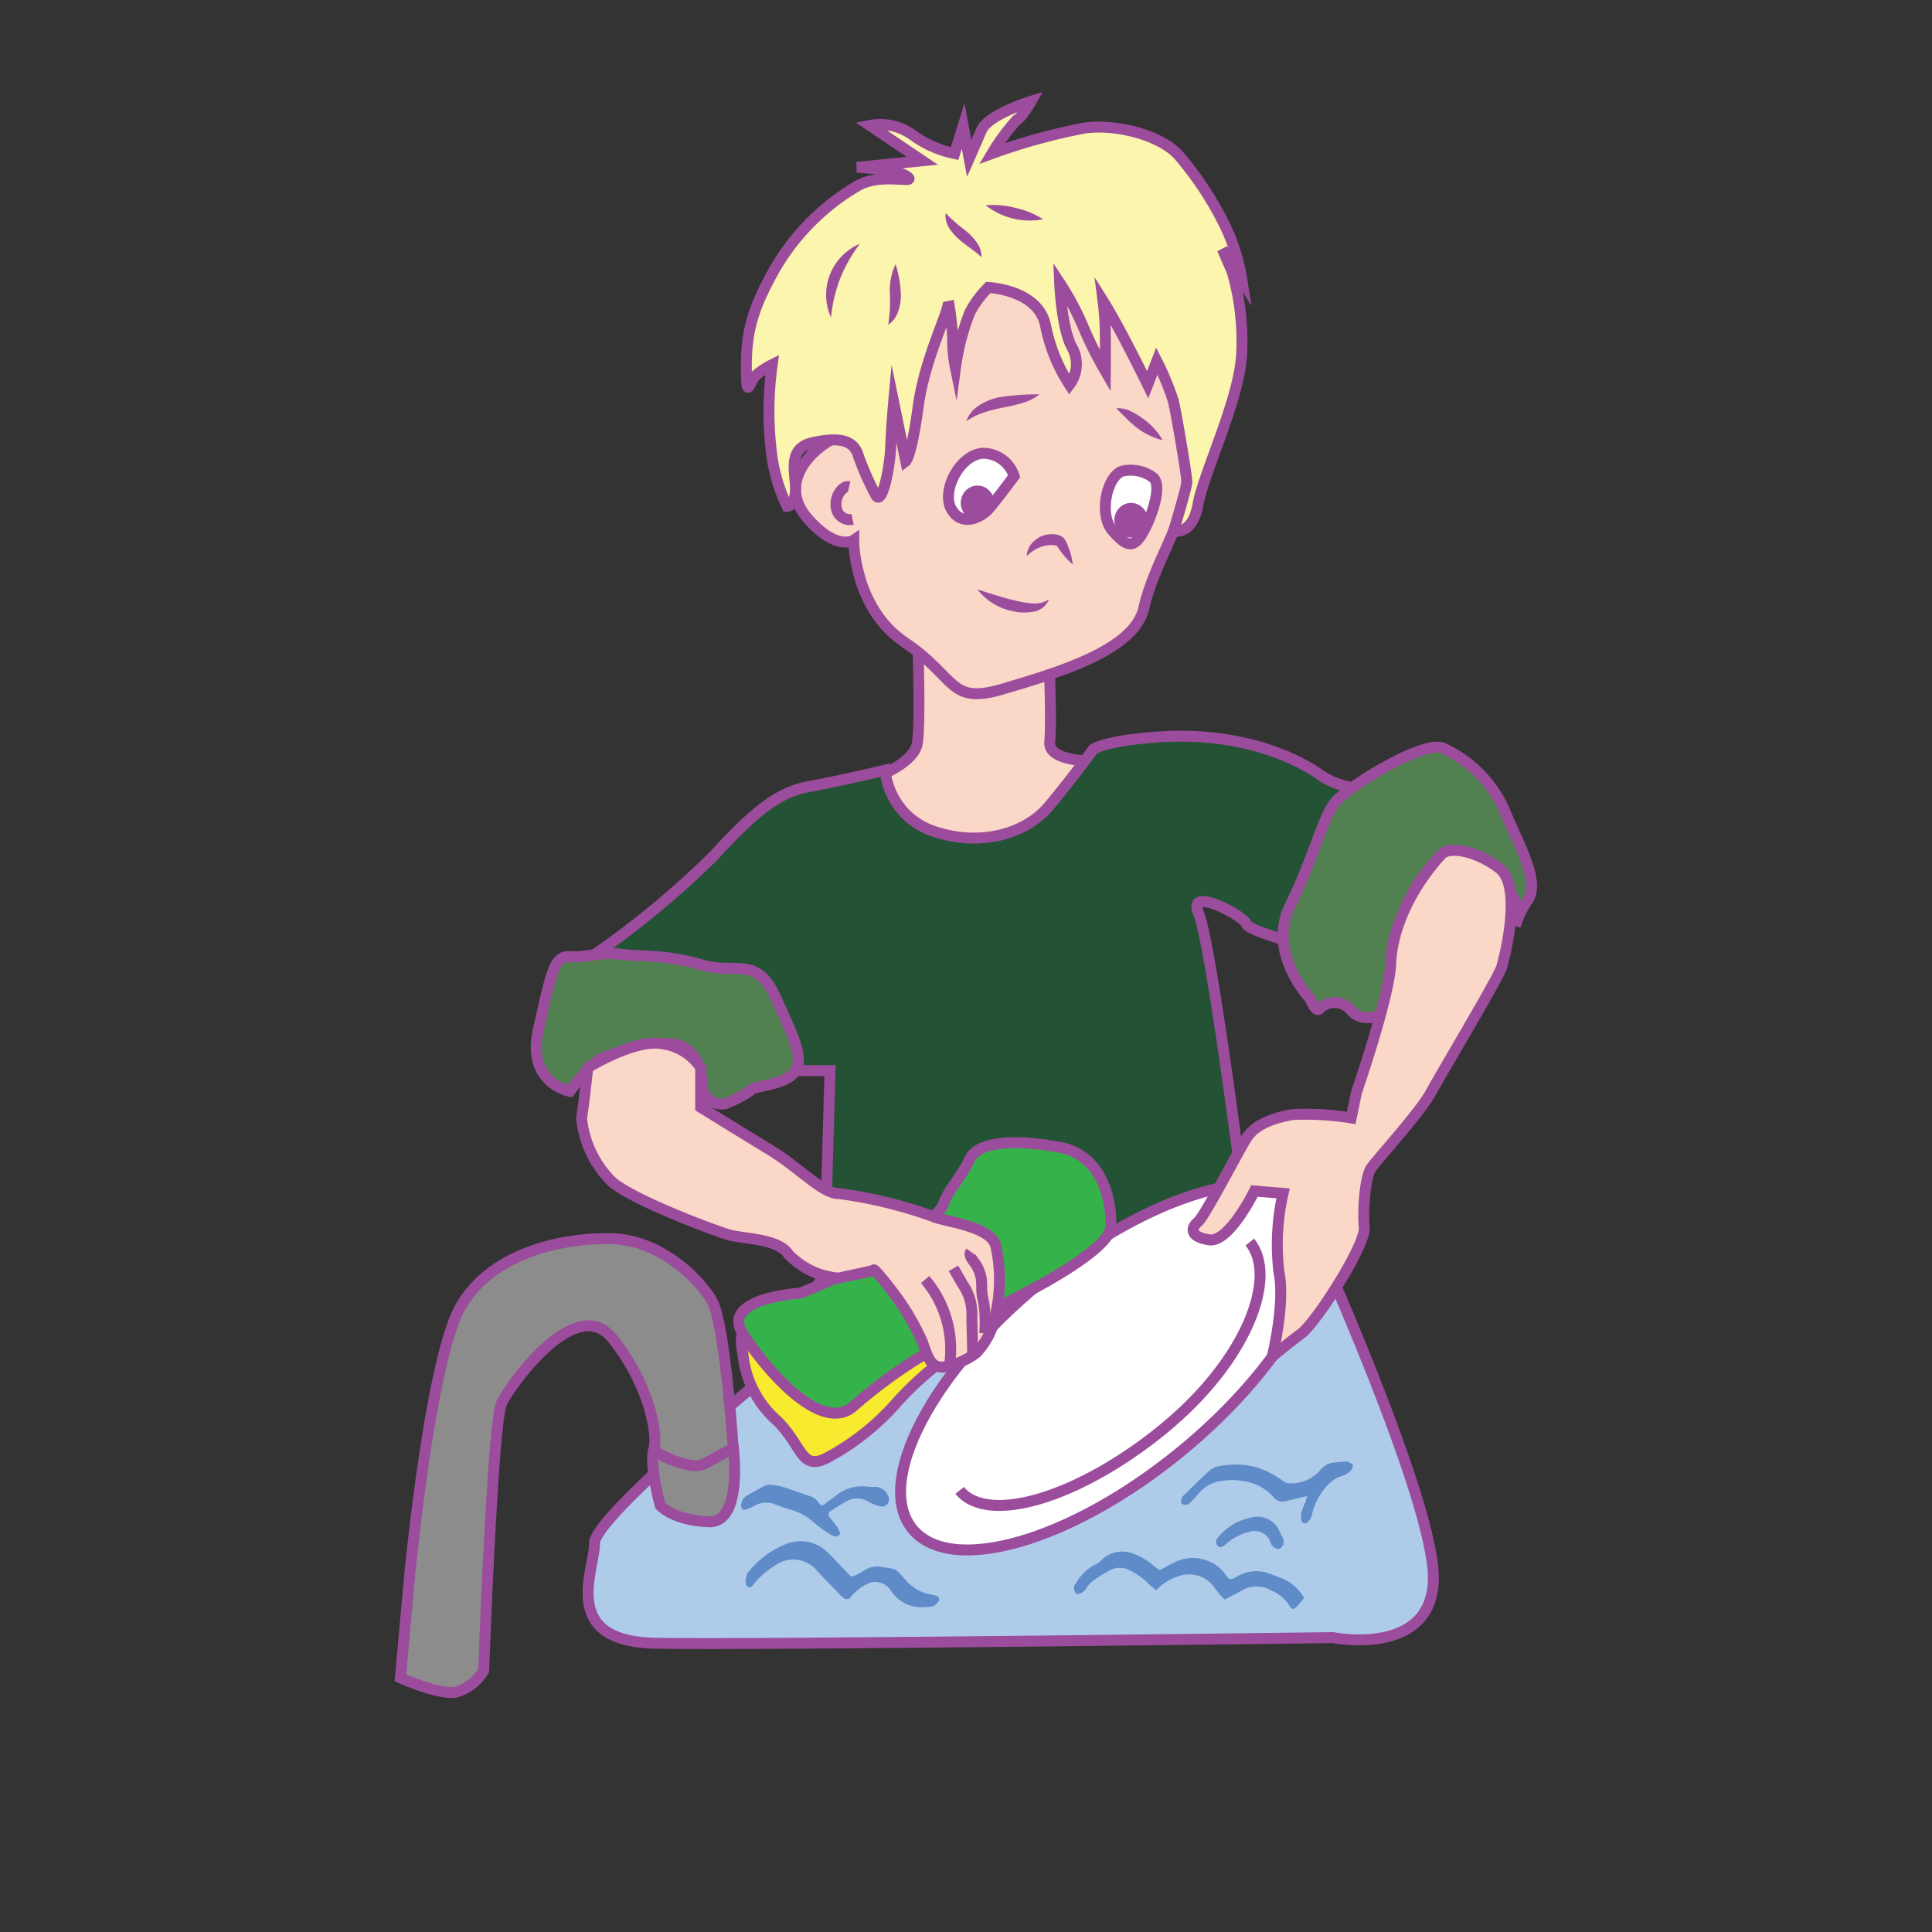 <svg id="word" xmlns="http://www.w3.org/2000/svg" viewBox="0 0 160 160"><rect x="0" y="0" width="160" height="160" fill="#333333" stroke="none"/><defs><style>.cls-1{fill:#fad7c6;}.cls-1,.cls-10,.cls-11,.cls-2,.cls-3,.cls-4,.cls-6,.cls-7,.cls-8,.cls-9{stroke:#9c4c9c;stroke-miterlimit:10;stroke-width:0.907px;}.cls-2{fill:#aecce9;}.cls-3{fill:#fff;}.cls-4{fill:#fcf5ad;}.cls-5{fill:#9c4c9c;}.cls-6{fill:none;}.cls-7{fill:#245234;}.cls-8{fill:#518051;}.cls-9{fill:#f7ea2f;}.cls-10{fill:#8c8c8c;}.cls-11{fill:#36b24a;}.cls-12{fill:#5f8bc8;}</style></defs><path class="cls-1" d="M75.986,52.556s.261,6.687,0,8.9-5.272,3.55-5.272,3.55A14.652,14.652,0,0,0,76.1,70.191c3.257,1.546,7.595,2.456,9.972-.65a68.766,68.766,0,0,1,5.909-6.491s-5.212.326-5.046-1.592-.068-7.049-.068-7.049Z"/><path class="cls-2" d="M63.759,113.662s-14.57,11.985-14.525,14.14-3,8.121,5.031,8.284,56.124-.466,56.124-.466,8.107,1.63,8.316-4.738-10.2-29.241-10.2-29.241H70.714l-7.348,11.726"/><path class="cls-1" d="M72.366,39.438s-1.313-4.306-3.522-3.038S64.56,40.325,66.939,43,70.7,44.732,70.7,44.732s-.029,5.608,4.244,8.478S78.573,58.389,83,57.075s10.977-3.188,11.737-6.746,3.552-7.523,3.552-10.386.622-7.715-.581-10.917-2.949-8.764-8.527-8.384S79.22,22.256,76.4,26.511,72.366,39.438,72.366,39.438Z"/><path class="cls-3" d="M83.986,39.436a2.719,2.719,0,0,0-2.6-1.9c-1.931.15-3.455,3.146-2.589,4.642s2.446.658,3.053,0C82.338,41.648,83.986,39.436,83.986,39.436Z"/><path class="cls-3" d="M95.533,39.579a3.076,3.076,0,0,0-2.664-.541c-1.232.537-1.876,3.581-.745,4.9s1.7,1.454,2.387.388S96.319,40.363,95.533,39.579Z"/><path class="cls-4" d="M81.846,23.807s4.138.168,4.743,3.153a13.86,13.86,0,0,0,1.982,4.9,2.834,2.834,0,0,0,.249-3.02c-.907-1.531-1.064-5.421-1.064-5.421a22.615,22.615,0,0,1,1.914,3.565,32.437,32.437,0,0,0,1.867,3.744s.014-1.615,0-3.089a23.38,23.38,0,0,0-.187-2.715s.662,1.048,1.707,3.025,1.988,3.911,1.988,3.911l.757-1.956A22.355,22.355,0,0,1,97.168,33.2c.262,1.1,1.148,6.285,1.122,6.747s-1.1,4.036-1.1,4.036,1.566.392,2.021-2.2,3.41-8.646,3.615-12.431a20.9,20.9,0,0,0-.77-6.811l-.824-1.916,1.622,2.594a16.2,16.2,0,0,0-1.622-4.96,27.61,27.61,0,0,0-3.568-5.335c-1.395-1.647-5.008-2.67-7.772-2.333a49.437,49.437,0,0,0-7.741,2.125A17.6,17.6,0,0,1,84.2,9.933c.43-.2,1.19-1.544,1.19-1.544s-3.561,1.1-4.11,2.391-1.016,2.344-1.016,2.344l-.5-2.695-.708,2.287a8.95,8.95,0,0,1-3.485-1.544,4.568,4.568,0,0,0-3.532-.781l4.343,2.923-5.421.546s3.34.117,4.181.774-2.2-.408-4.181.793a19.038,19.038,0,0,0-6.726,6.731c-1.944,3.413-2.431,5.351-2.425,8.265s.24,1.186.768.685a6.467,6.467,0,0,1,1.373-.912,28.124,28.124,0,0,0-.017,7.624,14.019,14.019,0,0,0,1.253,4.113s.665.007.692-1.392-.757-3.424,1.477-3.9,3.218-.129,3.647.858a23,23,0,0,0,1.57,3.583c.527.663,1.132-2.466,1.19-4.093s.245-3.686.245-3.686l1.005,4.89s.462-.353,1.024-4.507,2.653-8.035,2.5-8.76a23.329,23.329,0,0,1,.36,3.114,11.289,11.289,0,0,0,.23,2.42,19.8,19.8,0,0,1,1.183-4.575A8.462,8.462,0,0,1,81.846,23.807Z"/><path class="cls-5" d="M80.023,34.888a2.561,2.561,0,0,1,1.112-1.348,4.873,4.873,0,0,1,1.631-.645,20.478,20.478,0,0,1,3.322-.235,4.321,4.321,0,0,1-1.541.749c-.54.166-1.081.258-1.6.373a12.011,12.011,0,0,0-1.5.389A5.613,5.613,0,0,0,80.023,34.888Z"/><path class="cls-5" d="M92.451,33.811a2.339,2.339,0,0,1,1.225.261,6.335,6.335,0,0,1,1.012.621,5.609,5.609,0,0,1,1.6,1.762,5.615,5.615,0,0,1-2.142-1.037,8.533,8.533,0,0,1-.868-.765Z"/><path class="cls-5" d="M85.029,46.06a1.751,1.751,0,0,1,.7-1.326,2.1,2.1,0,0,1,1.965-.409.94.94,0,0,1,.493.35,3.684,3.684,0,0,1,.31.691,5.692,5.692,0,0,1,.349,1.379,5.743,5.743,0,0,1-.97-1.04c-.137-.158-.287-.434-.369-.506-.036-.023-.006,0-.069-.026a2.061,2.061,0,0,0-.242-.027,2.462,2.462,0,0,0-1.1.188A3.172,3.172,0,0,0,85.029,46.06Z"/><path class="cls-5" d="M80.952,48.819c1.078.332,2.022.666,3.018.889a8.652,8.652,0,0,0,1.465.257,2.223,2.223,0,0,0,1.434-.323,1.681,1.681,0,0,1-1.378,1.028,4.2,4.2,0,0,1-1.729-.08A4.854,4.854,0,0,1,80.952,48.819Z"/><path class="cls-6" d="M70.321,40.313c-.323-.073-.622.2-.8.478a1.733,1.733,0,0,0-.193,1.525,1.126,1.126,0,0,0,1.279.694"/><path class="cls-5" d="M78.313,17.655a15.081,15.081,0,0,0,1.736,1.51,4.948,4.948,0,0,1,.835.906,2,2,0,0,1,.4,1.225c-.63-.578-1.213-.914-1.831-1.447a4.346,4.346,0,0,1-.827-.937A1.837,1.837,0,0,1,78.313,17.655Z"/><path class="cls-5" d="M81.629,17a7.337,7.337,0,0,1,2.467.216,7.24,7.24,0,0,1,2.291.941A5.884,5.884,0,0,1,81.629,17Z"/><path class="cls-5" d="M73.558,26.9a12.458,12.458,0,0,0,.144-2.458,5.155,5.155,0,0,1,.467-2.563,9.582,9.582,0,0,1,.439,2.564,4.015,4.015,0,0,1-.225,1.348A2.143,2.143,0,0,1,73.558,26.9Z"/><path class="cls-5" d="M71.217,20.185a12.34,12.34,0,0,0-1.64,2.883,12.472,12.472,0,0,0-.758,3.229,4.594,4.594,0,0,1,2.4-6.112Z"/><path class="cls-7" d="M90.514,62.084s.774-.716,5.288-1.043c6.726-.488,11.385,1.605,13.584,3.166s5.98,1.217,5.98,1.217l-4.061,13.8s-7.9-2-8.069-2.68-5.006-3.262-3.981-.911,3.6,22.528,3.6,22.528l-11.51,9.578-23.179,1.025.572-20.1H65.329s-.569-6.546-3.809-7.738-11.95-2.1-11.95-2.1a73.707,73.707,0,0,0,9.536-7.952c3.242-3.538,5.292-5.261,7.833-5.722s6.37-1.372,6.37-1.372a5.9,5.9,0,0,0,3.957,5.045c3.777,1.313,7.619.309,9.6-2.059S90.514,62.084,90.514,62.084Z"/><path class="cls-8" d="M108.505,82.721s-3.594-3.791-1.689-7.665,2.645-7.026,3.6-8.419,7.388-5.323,9.049-4.695a10.132,10.132,0,0,1,5.3,5.594c1.461,3.28,2.659,5.585,1.77,6.986a7.4,7.4,0,0,0-1.043,2.172,3.38,3.38,0,0,0-.3-2.584c-.721-1.647-4.262-4.908-6.476-2.613a14.193,14.193,0,0,0-3.351,7.451,27.364,27.364,0,0,0-.274,4.74s-1.968,1.343-3.191,0a1.771,1.771,0,0,0-2.664-.107C108.928,83.787,108.505,82.721,108.505,82.721Z"/><path class="cls-8" d="M47.192,90.375s-3.622-.663-2.6-5.138,1.259-6.117,2.6-6.019,2.519-.4,4.163-.189,3.652-.019,6.674.859,4.61-.812,6.215,2.731,2.267,4.9,1.638,6.044-3.3,1.277-3.577,1.532a8.8,8.8,0,0,1-2.276,1.215A1.626,1.626,0,0,1,58.145,90c.082-.69-.272-3.841-3.208-3.553a15.676,15.676,0,0,0-5.367,1.316A14.614,14.614,0,0,0,47.192,90.375Z"/><path class="cls-9" d="M61.52,112.046a8.355,8.355,0,0,0,2.6,5.4c2.488,2.248,2.091,4.665,4.721,3.09a20.243,20.243,0,0,0,5.377-4.339,26.213,26.213,0,0,1,3.287-3.093s5.951-5.043,7.731-3.683,4.771.636,4.771.636l2.609-6.677-1.278-3.516-8.564,4.267-19.229,5.264S60.768,109.05,61.52,112.046Z"/><path class="cls-10" d="M40.058,138.334s.74-20.574,1.486-22.138,6.144-9.049,9.124-5.41,3.872,7.918,3.477,9.227.534,4.664.534,4.664,1.006,1.215,4,1.349,2-6.624,2-6.624-.664-9.828-1.716-11.664-4.275-5.049-8.3-5.152-9.981,1.141-12.526,5.646-4.231,22.458-4.231,22.458l-.747,8.257s3.095,1.4,4.533,1.2A3.845,3.845,0,0,0,40.058,138.334Z"/><ellipse class="cls-3" cx="91.983" cy="113.215" rx="21.199" ry="9.091" transform="translate(-50.871 83.698) rotate(-39.233)"/><path class="cls-3" d="M103.505,102.863c2.35,2.878-.227,9.815-7.182,15.494s-14.5,7.95-16.849,5.072"/><path class="cls-11" d="M66.284,107.091s-6.66.4-4.764,3.357,6.529,8.4,9.194,5.981a40.873,40.873,0,0,1,6.019-4.367l6.9-4.324s8.227-3.989,8.349-6.1-.672-5.96-4.181-6.616-6.772-.571-7.493.973-1.825,2.586-2.184,3.747-5.759,4.8-5.759,4.8Z"/><path class="cls-1" d="M58.029,88.417V91.7s3.613,2.238,5.782,3.552c2.326,1.41,4.359,3.643,5.643,3.588a37.7,37.7,0,0,1,7.812,1.9c.779.412,4.787.759,5.2,2.439a12.8,12.8,0,0,1,0,5.591,6.152,6.152,0,0,1-1.627,3.283,6.38,6.38,0,0,1-2.751,1.169c-.869-.026-1.125-.38-1.69-2.073a20.677,20.677,0,0,0-2.608-4.343s-1.339-1.742-1.426-1.639-2.34.534-2.912.679a6.413,6.413,0,0,1-4.192-2.017c-.811-1.242-3.688-1.236-4.821-1.545s-8.017-2.882-9.773-4.426a8.608,8.608,0,0,1-2.506-5.27c.132-.6.516-4.164.516-4.164s3.945-2.464,6.259-1.971A4.535,4.535,0,0,1,58.029,88.417Z"/><path class="cls-1" d="M119.337,70.807s-3.971,4.031-4.174,9.081c-.108,2.684-2.838,10.614-2.838,10.614l-.424,2.079a23.675,23.675,0,0,0-4.834-.281c-1.413.233-3.09.761-3.831,1.948s-3.468,6.477-4.028,6.943-.742,1.232.926,1.486,3.752-4.045,3.752-4.045l2.373.2a19.121,19.121,0,0,0-.345,6.5c.543,2.592-.55,7.02-.55,7.02s1.09-.935,2.386-1.9,5.377-7.384,5.234-8.807.065-4.2.576-4.924,4.091-4.666,4.922-6.212,5.615-9.525,5.878-10.414,1.735-6.706-.194-8.189S119.9,70.041,119.337,70.807Z"/><ellipse class="cls-5" cx="93.67" cy="43.085" rx="1.386" ry="1.437"/><ellipse class="cls-5" cx="80.952" cy="41.648" rx="1.386" ry="1.437"/><path class="cls-6" d="M76.615,105.964a8.932,8.932,0,0,1,2.045,6.925"/><path class="cls-6" d="M78.961,105.037l.768,1.328a4.376,4.376,0,0,1,.754,2.761l.077,3.086"/><path class="cls-6" d="M80.4,103.667c-.164.233.038.539.21.766a3.218,3.218,0,0,1,.653,1.453c.061.41.018.83.064,1.242.032.291.107.574.158.862a10.822,10.822,0,0,1,.064,2.441"/><path class="cls-6" d="M53.968,120.01a8.372,8.372,0,0,0,2.9,1.273,2.493,2.493,0,0,0,1.141.051,2.938,2.938,0,0,0,.681-.3l2.074-1.125"/><path class="cls-12" d="M101.417,132.469a6.239,6.239,0,0,1-.833-.985,2.581,2.581,0,0,0-3.073-.918,4.265,4.265,0,0,0-1.764,1.14c-.2-.171-.375-.3-.53-.451a6,6,0,0,0-1.666-1.212,1.752,1.752,0,0,0-1.762.071c-.365.225-.75.423-1.094.676a2.812,2.812,0,0,0-.711.7.972.972,0,0,1-.773.536.584.584,0,0,1-.117-.892,3.9,3.9,0,0,1,1.809-1.662.725.725,0,0,0,.215-.163,2.452,2.452,0,0,1,2.7-.653,5.023,5.023,0,0,1,1.717,1.011,6.089,6.089,0,0,0,.506.366c.509-.264.989-.553,1.5-.77a3.322,3.322,0,0,1,2.3-.064,3.065,3.065,0,0,1,1.668,1.227c.31.429.368.43.832.191a3.225,3.225,0,0,1,2.369-.429c.518.14,1.012.37,1.519.554a3.6,3.6,0,0,1,1.762,1.595,10.294,10.294,0,0,1-.683.8.279.279,0,0,1-.47-.081,3.21,3.21,0,0,0-1.544-1.332,2.4,2.4,0,0,0-2.246-.112C102.543,131.887,102.033,132.148,101.417,132.469Z"/><path class="cls-12" d="M76.525,133.1a3.019,3.019,0,0,1-2.7-1.3,1.563,1.563,0,0,0-1.334-.793A1.152,1.152,0,0,0,72,131.1a3.841,3.841,0,0,0-1.515,1.119.412.412,0,0,1-.664.078,3.141,3.141,0,0,1-.327-.305c-.657-.683-1.333-1.349-1.962-2.056a2.565,2.565,0,0,0-3.367-.274,6.778,6.778,0,0,0-1.825,1.63.31.31,0,0,1-.575-.152,1.414,1.414,0,0,1,.173-.9,7.515,7.515,0,0,1,3.16-2.368,3.168,3.168,0,0,1,2.935.276,6.884,6.884,0,0,1,1.174,1.1c.38.381.742.78,1.119,1.164a.4.4,0,0,0,.515.057c.244-.136.5-.26.729-.412a1.9,1.9,0,0,1,1.385-.3,10.279,10.279,0,0,1,1.038.181,1.126,1.126,0,0,1,.448.3c.213.208.408.436.6.665a3.7,3.7,0,0,0,2.226,1.182,1.151,1.151,0,0,1,.317.1c.235.129.257.284.09.5C77.417,133.021,77.26,133.078,76.525,133.1Z"/><path class="cls-12" d="M108.251,123.893c-.236.058-.39.1-.545.134-.436.1-.87.216-1.308.309a.889.889,0,0,1-.9-.323,3.975,3.975,0,0,0-2.111-1.269,5.2,5.2,0,0,0-2.159-.105,2.915,2.915,0,0,0-1.779.856c-.241.26-.472.529-.72.782a1.226,1.226,0,0,1-.434.337.533.533,0,0,1-.442-.106c-.068-.06-.033-.268,0-.4a.643.643,0,0,1,.185-.277c.695-.678,1.383-1.363,2.1-2.016a1.629,1.629,0,0,1,.726-.374,6.91,6.91,0,0,1,3.165.062,7.7,7.7,0,0,1,2.227,1.145.993.993,0,0,0,.677.2,3.208,3.208,0,0,0,2.409-1.106,1.659,1.659,0,0,1,1.263-.636,6.9,6.9,0,0,1,.892-.063.821.821,0,0,1,.514.249c.062.072,0,.351-.1.445a1.742,1.742,0,0,1-.712.484,2.449,2.449,0,0,0-1.133.66,5.021,5.021,0,0,0-1.419,2.6,1.25,1.25,0,0,1-.338.561.3.3,0,0,1-.539-.168,1.825,1.825,0,0,1,.038-.713,7.256,7.256,0,0,1,.306-.781C108.159,124.252,108.189,124.113,108.251,123.893Z"/><path class="cls-12" d="M69.593,127.024c-.361.41-.677.152-.934-.013a12.875,12.875,0,0,1-1.428-1.064,4.506,4.506,0,0,0-1.766-.923c-.431-.12-.852-.278-1.27-.439a1.935,1.935,0,0,0-1.626.069A6.094,6.094,0,0,1,61.8,125c-.283.094-.431-.036-.409-.337a.881.881,0,0,1,.444-.791c.508-.274,1-.58,1.517-.834a1.145,1.145,0,0,1,.6-.063,4.577,4.577,0,0,1,.93.179c.708.225,1.405.488,2.111.723a1.34,1.34,0,0,1,.83.6c.049.088.169.136.281.221.41-.3.807-.605,1.212-.9a3.4,3.4,0,0,1,2.518-.685,5.172,5.172,0,0,0,.671.027,1.137,1.137,0,0,1,1.038.735.587.587,0,0,1-.678.86,2.919,2.919,0,0,1-.926-.364,1.792,1.792,0,0,0-1.763-.081,14.188,14.188,0,0,0-1.376.85.321.321,0,0,0-.082.524c.216.278.446.547.644.838A3.028,3.028,0,0,1,69.593,127.024Z"/><path class="cls-12" d="M104.1,125.6a1.957,1.957,0,0,1,1.763,1.021c.138.264.272.531.4.8a.674.674,0,0,1-.258.818c-.235.117-.634-.1-.753-.405a1.385,1.385,0,0,0-1.8-.963,4.26,4.26,0,0,0-1.828.921c-.042.036-.089.067-.13.105-.186.174-.4.338-.636.136a.464.464,0,0,1-.022-.664,5.2,5.2,0,0,1,.953-.911A4.926,4.926,0,0,1,104.1,125.6Z"/></svg>